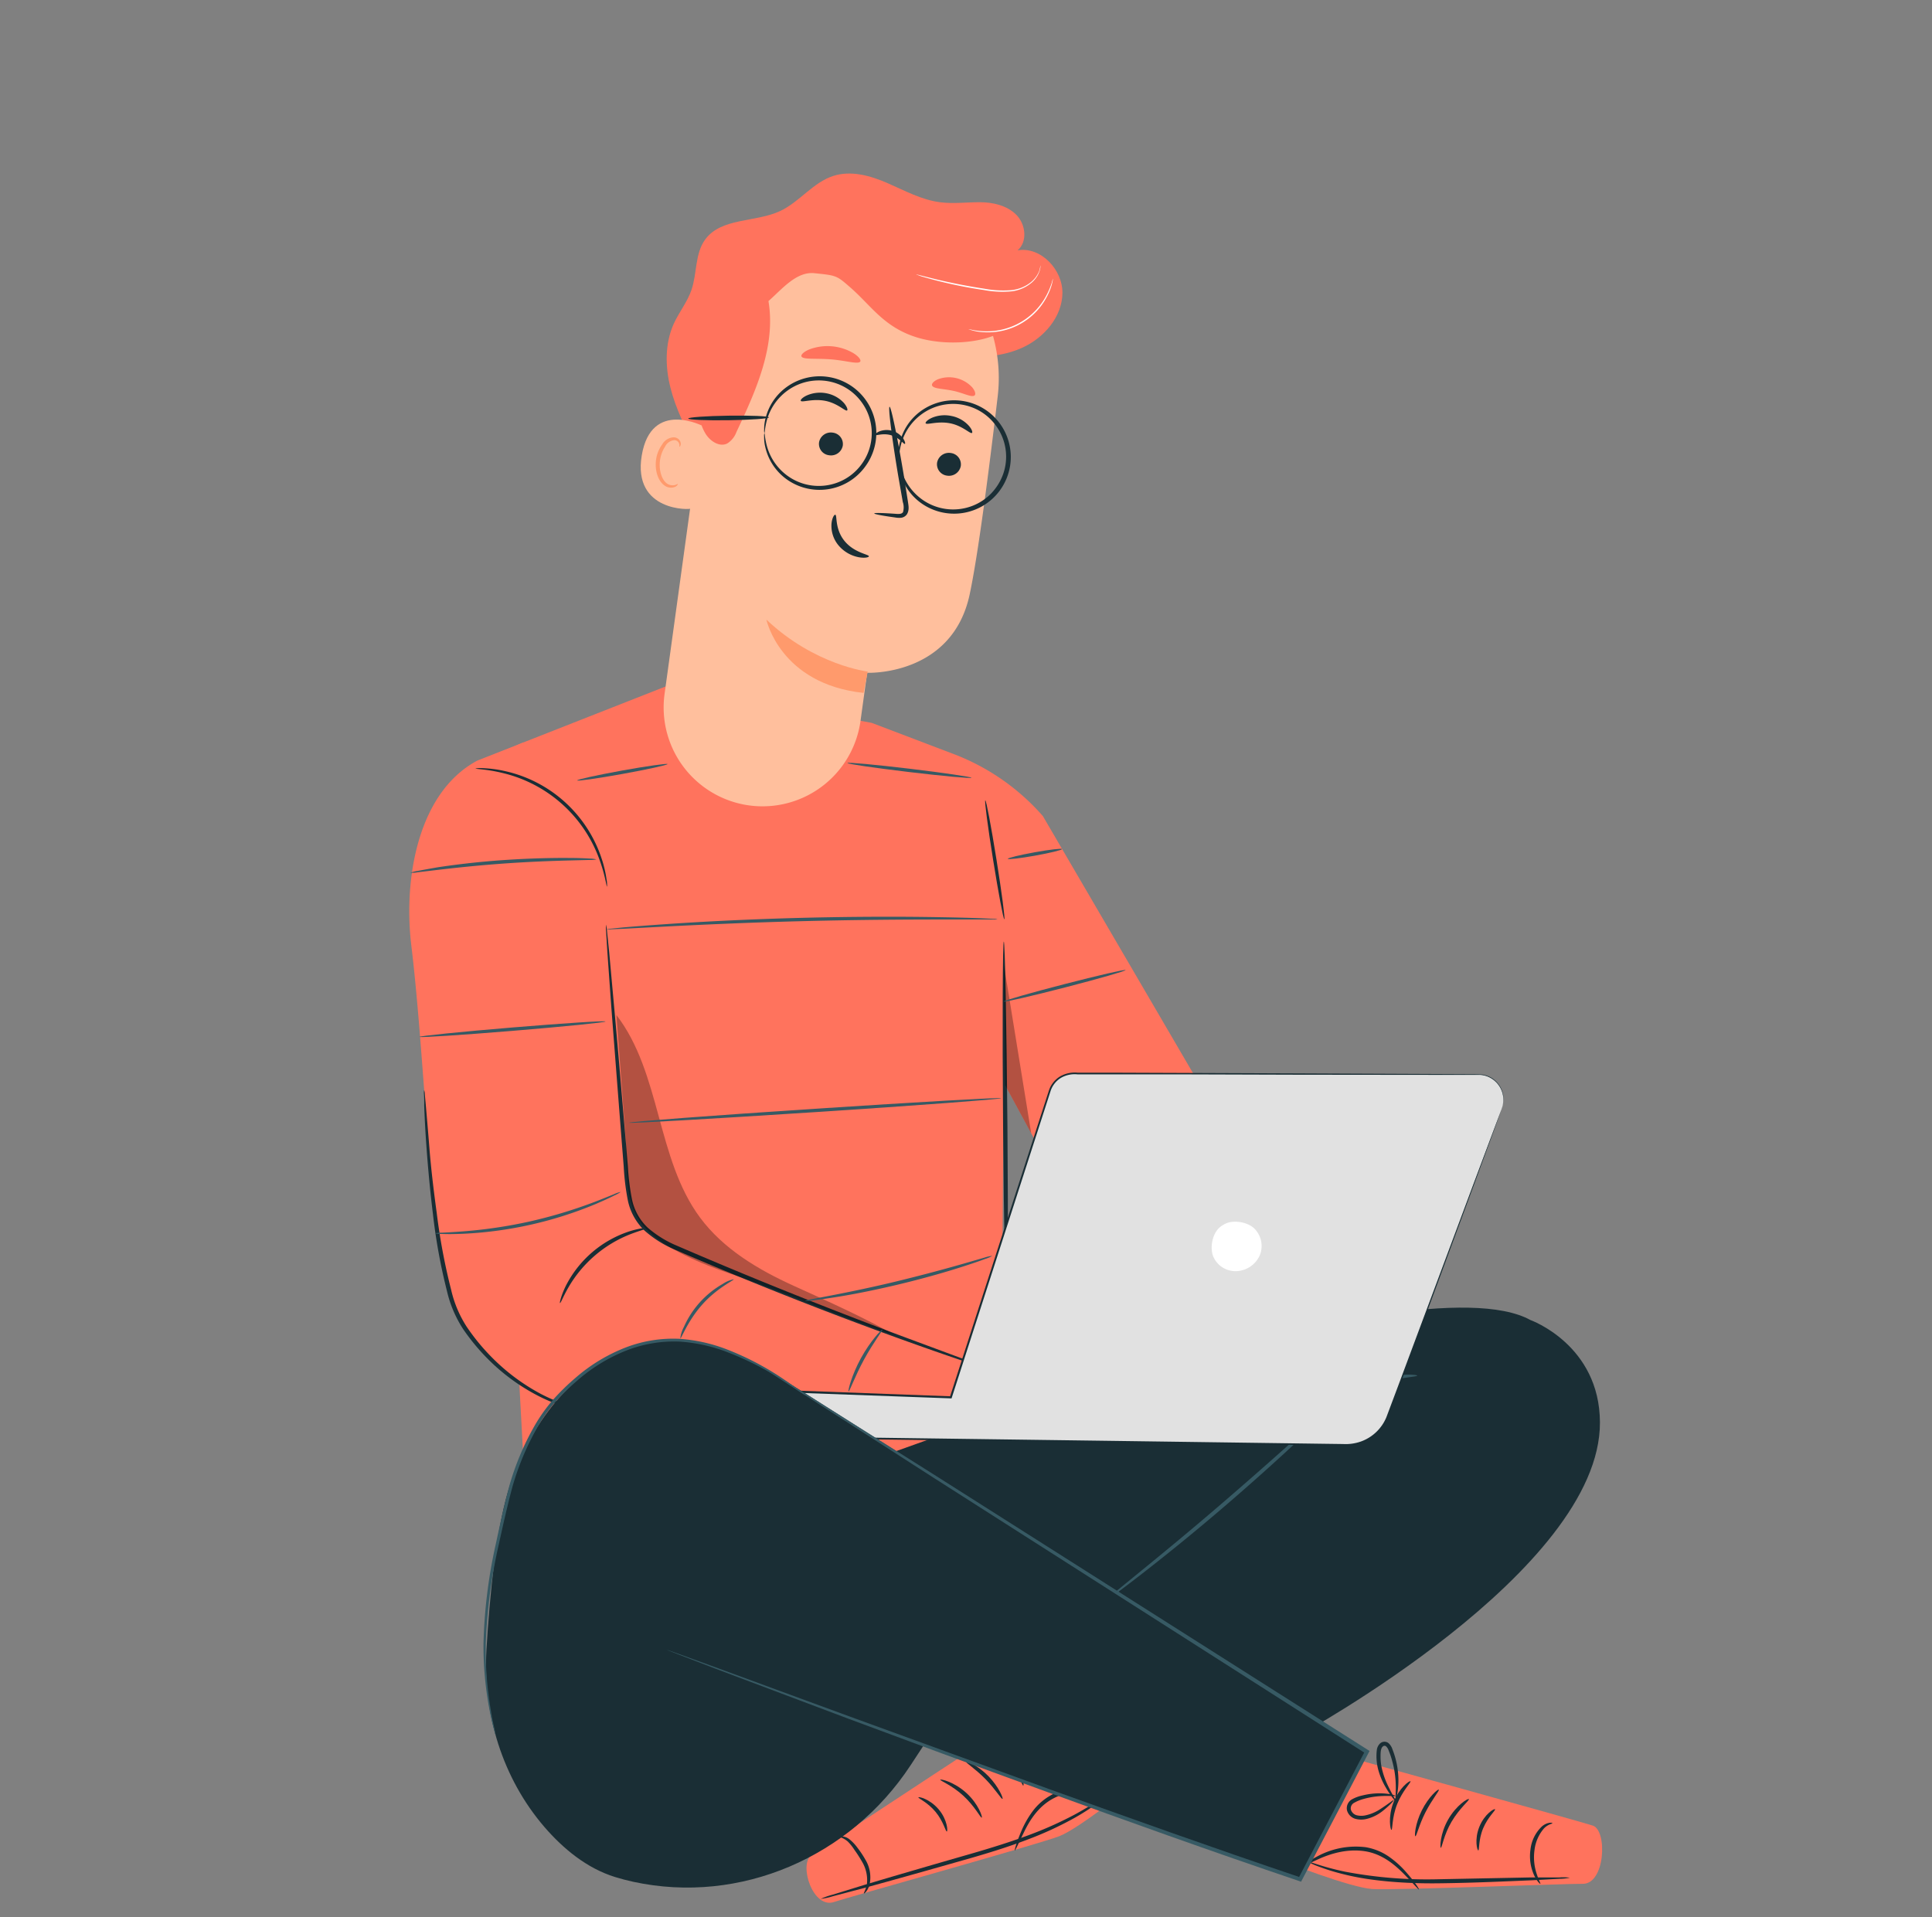<svg id="Layer_1" data-name="Layer 1" xmlns="http://www.w3.org/2000/svg" viewBox="0 0 534 530"><rect x="0" y="0" width="534" height="530" fill="#808080" stroke="none"/><defs><style>.cls-1{fill:#ff735d;}.cls-2{fill:#1a2e35;}.cls-3,.cls-4{opacity:0.3;}.cls-5{fill:#375a64;}.cls-6{fill:#e1e1e1;}.cls-7{fill:#fff;}.cls-8{fill:#ffbf9d;}.cls-9{fill:#ff9a6c;}</style></defs><path class="cls-1" d="M316.49,371.35l36.05-35.64L288.25,225.6a62.13,62.13,0,0,0-24.68-17.16l-22.64-8.61-56.29-10.32-40,15.74a23.9,23.9,0,0,0-15,25.05l10.45,88,6.16,114.59L291.54,407.7l-14.62-42.38.49-66.08Z"/><path class="cls-2" d="M278.26,362.5c.34,0,.42-22.89.19-51.12s-.69-51.12-1-51.12-.43,22.89-.2,51.13S277.92,362.51,278.26,362.5Z"/><path class="cls-1" d="M272.94,379.3,185.19,344a20.06,20.06,0,0,1-12.51-17.08l-6.42-84.13S167,207,144.67,205.25l-12.71,5c-16.44,8.73-20.51,32.66-18.27,51.13,3.18,26.24,4.5,63.39,8.06,86.17,2.91,18.63,14.1,33.37,31.82,39.82l108.08,23.4Z"/><path class="cls-2" d="M167.52,255.6a12.54,12.54,0,0,1,.27,1.93q.21,2.06.57,5.54c.45,4.93,1.08,11.88,1.85,20.41s1.63,18.9,2.6,30.27c.24,2.85.49,5.76.74,8.75a65.67,65.67,0,0,0,1.12,9,14.92,14.92,0,0,0,4.36,7.88,29.73,29.73,0,0,0,8.1,5c24.2,10.47,46.5,19.12,62.68,25.18L269,376.68l5.23,1.93a12.51,12.51,0,0,1,1.8.74,11.41,11.41,0,0,1-1.88-.52l-5.3-1.72c-4.59-1.52-11.21-3.8-19.35-6.73-16.28-5.87-38.62-14.39-62.89-24.89a30.45,30.45,0,0,1-8.41-5.26,16.08,16.08,0,0,1-4.68-8.47,66.13,66.13,0,0,1-1.12-9.16c-.23-3-.47-5.91-.69-8.76-.89-11.38-1.68-21.64-2.35-30.3s-1.13-15.49-1.49-20.43c-.14-2.33-.26-4.19-.34-5.56A11.55,11.55,0,0,1,167.52,255.6Z"/><path class="cls-2" d="M117.24,301.34a4.37,4.37,0,0,1,.18,1.13c.07.88.17,1.95.29,3.25.26,3,.61,7,1,11.93s1.09,11,2,17.66a169.29,169.29,0,0,0,4,21.31A31.76,31.76,0,0,0,129,366.78a58.21,58.21,0,0,0,6.55,8.05,56.18,56.18,0,0,0,14,10.54c9,4.66,15.51,4.73,15.42,5a4.34,4.34,0,0,1-1.14,0,25.94,25.94,0,0,1-3.25-.42,43,43,0,0,1-11.4-3.86,55.31,55.31,0,0,1-14.44-10.52,58.06,58.06,0,0,1-6.74-8.17,32.85,32.85,0,0,1-4.46-10.49,159.65,159.65,0,0,1-3.9-21.49c-.82-6.65-1.34-12.66-1.72-17.72s-.57-9.15-.67-12c0-1.3,0-2.38-.07-3.26A4.18,4.18,0,0,1,117.24,301.34Z"/><path class="cls-2" d="M154.77,360.21c-.12,0,.25-1.91,1.59-4.68a30.24,30.24,0,0,1,17.81-15.2c2.94-.89,4.85-1,4.87-.85s-1.81.57-4.6,1.63a34.17,34.17,0,0,0-17.35,14.82C155.6,358.51,155,360.28,154.77,360.21Z"/><g class="cls-3"><path d="M247.72,369.27c-9.38-5.3-18.56-9.37-28.37-13.83s-19.43-10.18-25.85-18.84c-12.11-16.32-10.73-39.88-23.12-56q1.22,16.25,2.42,32.49c.75,9.93-.77,19.74,5.62,26.49,5.39,5.68,15.89,10,23.32,12.49,14.95,4.93,31,12.25,46,17.18"/></g><polygon class="cls-4" points="277.43 266.46 285.02 313.28 277.84 300.02 277.43 266.46"/><path class="cls-5" d="M164.87,237.57a8,8,0,0,1-2,.16l-5.54.14c-4.67.12-11.12.35-18.22.86s-13.53,1.2-18.17,1.75l-5.5.65a7.78,7.78,0,0,1-2,.13,9,9,0,0,1,2-.49c1.28-.26,3.15-.59,5.46-1,4.63-.71,11.06-1.51,18.19-2s13.61-.64,18.29-.59c2.34,0,4.23.08,5.54.16A9,9,0,0,1,164.87,237.57Z"/><path class="cls-5" d="M167.37,282.38c0,.26-11.48,1.42-25.69,2.59s-25.75,1.92-25.77,1.67,11.48-1.42,25.69-2.6S167.35,282.12,167.37,282.38Z"/><path class="cls-5" d="M171.6,329.49a10.24,10.24,0,0,1-1.82,1c-1.2.62-3,1.44-5.19,2.38a108.17,108.17,0,0,1-36.61,8.2c-2.41.1-4.36.11-5.71.05a9.19,9.19,0,0,1-2.09-.16,8.83,8.83,0,0,1,2.09-.2c1.34-.06,3.28-.17,5.67-.35a131.39,131.39,0,0,0,18.5-2.75,132.84,132.84,0,0,0,17.91-5.4c2.24-.86,4-1.58,5.28-2.1A8.37,8.37,0,0,1,171.6,329.49Z"/><path class="cls-5" d="M202.8,353.64c.15.27-4.58,2.36-8.7,7s-5.79,9.49-6.06,9.36a8.43,8.43,0,0,1,1-3.2,25.62,25.62,0,0,1,10.71-11.86A8.61,8.61,0,0,1,202.8,353.64Z"/><path class="cls-5" d="M234.53,384.66c-.22-.05.8-4.42,3.45-9.24s5.76-8,5.93-7.88-2.54,3.6-5.11,8.33S234.8,384.75,234.53,384.66Z"/><path class="cls-5" d="M184.52,211.22c0,.25-5.51,1.47-12.41,2.72s-12.53,2.05-12.57,1.8S165,214.27,172,213,184.47,211,184.52,211.22Z"/><path class="cls-5" d="M268.52,215c0,.26-7.73-.44-17.2-1.57s-17.13-2.24-17.1-2.5,7.73.45,17.21,1.58S268.55,214.79,268.52,215Z"/><path class="cls-5" d="M275.7,254.11a4.31,4.31,0,0,1-1.1.08l-3.15,0-11.58,0c-9.77,0-23.28.08-38.18.46s-28.4,1-38.17,1.51l-11.56.61-3.14.13a5.43,5.43,0,0,1-1.1,0,4.84,4.84,0,0,1,1.08-.17l3.14-.32c2.72-.25,6.67-.56,11.55-.9,9.75-.68,23.25-1.4,38.17-1.78s28.44-.36,38.22-.18c4.89.08,8.84.19,11.58.31l3.14.15A5.06,5.06,0,0,1,275.7,254.11Z"/><path class="cls-5" d="M276.73,303.59c0,.26-23,2-51.42,3.85s-51.46,3.18-51.48,2.93,23-2,51.42-3.86S276.71,303.33,276.73,303.59Z"/><path class="cls-5" d="M274.28,347.18a9.45,9.45,0,0,1-1.94.83c-1.26.48-3.11,1.12-5.41,1.87-4.6,1.5-11,3.38-18.2,5.11s-13.75,3-18.53,3.72c-2.39.37-4.33.64-5.67.79a8.74,8.74,0,0,1-2.1.14,10.09,10.09,0,0,1,2-.5l5.62-1.08c4.74-.92,11.27-2.25,18.43-4s13.58-3.5,18.22-4.84l5.49-1.59A9,9,0,0,1,274.28,347.18Z"/><path class="cls-5" d="M311.1,268.17c.06.25-7.42,2.4-16.72,4.8s-16.88,4.15-16.95,3.9,7.42-2.4,16.72-4.8S311,267.92,311.1,268.17Z"/><path class="cls-5" d="M293.54,234.72c0,.26-3.27,1.07-7.4,1.81s-7.53,1.14-7.58.89,3.27-1.06,7.41-1.81S293.5,234.47,293.54,234.72Z"/><path class="cls-2" d="M167.78,245.1c-.18,0-.46-3-2.09-7.47a37.69,37.69,0,0,0-26.6-23.9c-4.65-1.15-7.67-1.1-7.66-1.29a8.72,8.72,0,0,1,2.11-.08,33.12,33.12,0,0,1,5.69.73,36.43,36.43,0,0,1,27.08,24.32,31.83,31.83,0,0,1,1.32,5.59A7.93,7.93,0,0,1,167.78,245.1Z"/><path class="cls-2" d="M272.33,221.24c.26,0,1.64,7.28,3.09,16.36s2.43,16.48,2.17,16.52-1.63-7.29-3.09-16.37S272.08,221.28,272.33,221.24Z"/><path class="cls-1" d="M370.14,485.07s67.44,18.67,70.15,19.62c4.06,1.43,3.38,16.32-2.94,16.08-3-.11-51.81,1.82-58,1.44s-24.77-7.72-24.77-7.72Z"/><path class="cls-2" d="M398.23,510.81c.34,0,.8-3.53,3-7.25s5-5.93,4.77-6.21-3.46,1.65-5.74,5.65S398,510.83,398.23,510.81Z"/><path class="cls-2" d="M391.2,507.62c.33.05,1-3.13,2.81-6.66s3.92-6,3.67-6.22-2.82,2-4.68,5.71S390.91,507.6,391.2,507.62Z"/><path class="cls-2" d="M384.6,505.85c.34,0,.08-3.39,1.58-7.13s3.91-6.06,3.67-6.3-3.15,1.83-4.72,5.89S384.33,506,384.6,505.85Z"/><path class="cls-2" d="M385.8,497.14c.12,0,.72-1.86.72-5a23.25,23.25,0,0,0-.68-5.5,24,24,0,0,0-1-3.13,3.77,3.77,0,0,0-1.08-1.65,1.8,1.8,0,0,0-2.32.11,3,3,0,0,0-.9,1.91,13.52,13.52,0,0,0-.09,1.78,15.12,15.12,0,0,0,.42,3.3A19.92,19.92,0,0,0,383,494.1c1.57,2.73,2.93,4.13,3,4.06s-1-1.68-2.33-4.43a22.21,22.21,0,0,1-1.76-5,14.61,14.61,0,0,1-.33-3.08c0-1,0-2.33.62-2.83a.66.66,0,0,1,.89-.07,2.75,2.75,0,0,1,.74,1.18,23.24,23.24,0,0,1,1,3,26.8,26.8,0,0,1,.9,5.27C385.92,495.2,385.62,497.11,385.8,497.14Z"/><path class="cls-2" d="M385.72,496.45c0-.12-1.6-.68-4.35-.7a19.5,19.5,0,0,0-4.79.59,10.57,10.57,0,0,0-2.76,1,2.84,2.84,0,0,0-1.52,3.08,3.35,3.35,0,0,0,2.43,2.41,6.2,6.2,0,0,0,3,0,11.5,11.5,0,0,0,4.38-2.15c2.16-1.7,3.21-3,3.13-3.09s-1.39,1-3.59,2.43a12,12,0,0,1-4.14,1.8,5.41,5.41,0,0,1-2.5,0,2.29,2.29,0,0,1-1.64-1.6,1.75,1.75,0,0,1,1-1.89,10.65,10.65,0,0,1,2.45-1,21.91,21.91,0,0,1,4.54-.79C384,496.36,385.69,496.63,385.72,496.45Z"/><path class="cls-2" d="M408.6,511.53c.33,0,0-2.92,1.33-6.09s3.51-5,3.3-5.28-2.93,1.33-4.35,4.86S408.32,511.65,408.6,511.53Z"/><path class="cls-2" d="M361.53,514.64a13.91,13.91,0,0,0,2.61,1.23,58.23,58.23,0,0,0,7.51,2.32c6.45,1.63,15.65,2.55,25.75,2.44s19.21-.57,25.82-.83l7.82-.42a14,14,0,0,0,2.86-.3A14,14,0,0,0,431,519l-7.82,0-25.81.51a121.64,121.64,0,0,1-25.57-2.09C365.38,516.09,361.61,514.43,361.53,514.64Z"/><path class="cls-2" d="M359.54,516.18c.09.15,1.94-.92,5-2.29s7.7-2.91,12.77-2.12,8.68,4.19,11,6.56,3.75,4.08,3.88,4-1-1.88-3.3-4.51a25.83,25.83,0,0,0-4.47-4.18,15.91,15.91,0,0,0-7-3,22.3,22.3,0,0,0-13.27,2.52C361.16,514.75,359.47,516.07,359.54,516.18Z"/><path class="cls-1" d="M290.31,469.41s-63.83,41.79-66.11,43.52c-3.44,2.6.5,15,6.46,12.82,2.81-1,56.37-15.91,62.13-18.15s21.26-14.88,21.26-14.88Z"/><path class="cls-2" d="M271.35,502.47c.28-.06-.85-3.75-4.27-6.84s-7.15-3.91-7.19-3.63,3.27,1.54,6.43,4.47S271.05,502.61,271.35,502.47Z"/><path class="cls-2" d="M277.09,497.29c.27-.1-1-3.31-3.89-6.28s-6.09-4.28-6.2-4,2.64,2,5.39,4.81S276.79,497.45,277.09,497.29Z"/><path class="cls-2" d="M282.83,493.6c.29,0,0-3.65-2.79-7s-6.24-4.46-6.29-4.18,2.91,1.75,5.42,4.89S282.5,493.69,282.83,493.6Z"/><path class="cls-2" d="M279.05,485.67c.17-.08-.71-1.81-1.45-4.78a27.78,27.78,0,0,1-.75-5.29,25.67,25.67,0,0,1,.07-3.14,3,3,0,0,1,.35-1.35.64.64,0,0,1,.87-.2c.73.29,1.11,1.53,1.45,2.51a14.61,14.61,0,0,1,.63,3,22.28,22.28,0,0,1-.16,5.32c-.45,3-1.05,4.87-.87,4.92s1-1.7,1.65-4.79a19.72,19.72,0,0,0,.42-5.54,15.12,15.12,0,0,0-.61-3.27,13.09,13.09,0,0,0-.62-1.67,3,3,0,0,0-1.44-1.55,1.8,1.8,0,0,0-2.24.6,3.81,3.81,0,0,0-.53,1.9,22.57,22.57,0,0,0,0,3.29,23.77,23.77,0,0,0,1,5.45C277.8,484.12,278.94,485.73,279.05,485.67Z"/><path class="cls-2" d="M278.92,485c.08.16,1.58-.6,4.15-1.22a22.8,22.8,0,0,1,4.57-.63,10.35,10.35,0,0,1,2.62.17,1.74,1.74,0,0,1,1.53,1.49,2.29,2.29,0,0,1-1.08,2,5.27,5.27,0,0,1-2.37.8,12.24,12.24,0,0,1-4.49-.45c-2.54-.73-4.09-1.4-4.16-1.23s1.35,1,3.92,2a11.55,11.55,0,0,0,4.83.72,6.14,6.14,0,0,0,2.89-.91,3.37,3.37,0,0,0,1.58-3,2.85,2.85,0,0,0-2.39-2.48,10.55,10.55,0,0,0-2.93-.13,19.88,19.88,0,0,0-4.74.9C280.23,483.85,278.85,484.88,278.92,485Z"/><path class="cls-2" d="M238.79,523.42c.07.1,1.07-.65,1.56-2.47a9.43,9.43,0,0,0-1.2-6.93,26,26,0,0,0-2.13-3.19,11.93,11.93,0,0,0-2.17-2.32,3.75,3.75,0,0,0-2-.85c-.53,0-.81.1-.8.17a6.1,6.1,0,0,1,2.32,1.29,13.91,13.91,0,0,1,1.84,2.33,34.77,34.77,0,0,1,2,3.11,9.87,9.87,0,0,1,1.41,6.23C239.33,522.44,238.64,523.31,238.79,523.42Z"/><path class="cls-2" d="M261.7,506.3c.3,0,.21-3.21-2.25-6.11s-5.59-3.6-5.61-3.31,2.57,1.37,4.75,4S261.37,506.37,261.7,506.3Z"/><path class="cls-2" d="M307.49,495a23.42,23.42,0,0,0-2.81,1.93,80.79,80.79,0,0,1-7.87,4.82,104.13,104.13,0,0,1-12.5,5.57c-4.83,1.8-10.25,3.5-16,5.16-11.49,3.3-21.88,6.33-29.38,8.58l-8.87,2.73a19.84,19.84,0,0,0-3.21,1.14,18.39,18.39,0,0,0,3.33-.72l9-2.38c7.56-2.06,18-5,29.47-8.27,5.75-1.66,11.19-3.4,16-5.27a94.92,94.92,0,0,0,12.52-5.84,62.5,62.5,0,0,0,7.74-5.17A17.2,17.2,0,0,0,307.49,495Z"/><path class="cls-2" d="M309.85,495.83c0-.12-2-.87-5.41-1.44A22.41,22.41,0,0,0,291,496a16,16,0,0,0-5.74,4.93,26.61,26.61,0,0,0-3,5.35c-1.35,3.19-1.9,5.25-1.78,5.3s1-1.91,2.5-5,3.91-7.31,8.52-9.6,9.47-2.18,12.8-1.85S309.81,496,309.85,495.83Z"/><path class="cls-2" d="M423,364.91s19.14,6.83,19.22,28.3c.16,41.13-83.09,86.46-83.09,86.46l-110.78-73.4-6.94-2.81S390.94,347.28,423,364.91Z"/><path class="cls-5" d="M304.46,443.34a20.7,20.7,0,0,0,2.88-2c1.82-1.31,4.41-3.27,7.58-5.72,6.34-4.9,15-11.85,24.26-19.82s17.45-15.45,23.26-21c2.9-2.76,5.23-5,6.8-6.62a20.84,20.84,0,0,0,2.37-2.56,20.22,20.22,0,0,0-2.67,2.24l-7,6.35C356,399.65,347.71,407,338.44,415s-17.81,15-24,20.05l-7.35,6A19.84,19.84,0,0,0,304.46,443.34Z"/><path class="cls-5" d="M391.71,380.28c.05-.28-4.9-.76-10.67,1s-9.68,4.77-9.49,5,4.22-2.28,9.81-3.9S391.72,380.62,391.71,380.28Z"/><path class="cls-5" d="M382.17,373.8c-.1-.27-3.65,1.29-6.57,4.94s-3.72,7.42-3.44,7.46,1.53-3.34,4.32-6.76S382.35,374.09,382.17,373.8Z"/><path class="cls-2" d="M429.08,504c.06-.13-1.32-.4-2.86.87a10.35,10.35,0,0,0-3.2,6.43,12.76,12.76,0,0,0,1,7.09c.79,1.68,1.65,2.47,1.74,2.39s-.45-1-1-2.69a14.49,14.49,0,0,1-.63-6.64,11.13,11.13,0,0,1,2.62-6C427.93,504.24,429.1,504.19,429.08,504Z"/><path class="cls-6" d="M415.07,306.49l-31.52,84.9a12.24,12.24,0,0,1-11.63,8l-173.48-2.29V383.9l64.37,2.35,27.33-84.74a6.94,6.94,0,0,1,6.61-4.8l111.9.33A6.92,6.92,0,0,1,415.07,306.49Z"/><path class="cls-2" d="M415.07,306.49s0-.09.07-.26.16-.44.22-.79a6.78,6.78,0,0,0-.07-3.19,6.91,6.91,0,0,0-3.05-4.1,6.7,6.7,0,0,0-3.15-1c-1.19,0-2.49,0-3.85,0l-46.69-.05L325.84,297l-18.38,0-9.65,0a7.55,7.55,0,0,0-4.62,1,6.73,6.73,0,0,0-2.87,3.78c-8.26,25.62-17.44,54.13-27.25,84.6l-.06.19h-.21l-64.37-2.34.29-.28v13.18l-.28-.28,109.1,1.47,47.42.65,10.93.15,5.31.07a12.78,12.78,0,0,0,5.05-.73,12,12,0,0,0,6.95-6.7l3.38-9c8.8-23.58,15.9-42.62,20.81-55.79,2.46-6.56,4.36-11.64,5.67-15.12s2-5.26,2-5.26-.64,1.83-1.91,5.3-3.16,8.58-5.57,15.15c-4.87,13.19-11.92,32.25-20.64,55.86l-3.38,9.07a12.42,12.42,0,0,1-7.18,6.93,12.86,12.86,0,0,1-5.19.77l-5.32-.06L355,399.37l-47.42-.6-109.09-1.41h-.28V383.61h.29L262.82,386l-.27.19c9.84-30.46,19.05-59,27.32-84.58a7.2,7.2,0,0,1,3.07-4,8.08,8.08,0,0,1,4.87-1.08l9.65,0,18.38.07,32.71.13,46.69.21c1.37,0,2.65,0,3.86.05a6.93,6.93,0,0,1,3.22,1,7,7,0,0,1,3.06,4.2,6.83,6.83,0,0,1,0,3.23A8.15,8.15,0,0,1,415.07,306.49Z"/><path class="cls-7" d="M338.14,338.6c2.25-1.53,6.41-.92,8.43.9a6.8,6.8,0,0,1,1.65,7.47,7.37,7.37,0,0,1-6.33,4.42,6.66,6.66,0,0,1-6.7-4.42c-.8-2.77.09-6.91,2.95-8.37"/><path class="cls-2" d="M377.8,484.29S221.46,384.15,214.56,380.22c-5.88-3.35-21.58-13-37.07-8.74s-29.38,18.15-36.32,38.45c-4,11.59-5.84,31.38-6.72,46.21-1,17.74,4.44,35.43,16,48.89,5.28,6.12,11.8,11.45,19.52,13.85q2.44.76,5.06,1.33c29.59,6.41,60-6.87,76.63-32.18l3.65-5.56s102.39,37.62,104,37.08Z"/><path class="cls-5" d="M222.63,385.76s-.15-.06-.4-.23l-1.09-.74c-1-.67-2.37-1.64-4.22-2.84a82.72,82.72,0,0,0-16.61-8.43,44.72,44.72,0,0,0-12.5-2.64,36.05,36.05,0,0,0-14.39,2.35,46.42,46.42,0,0,0-13.82,8.38,64.59,64.59,0,0,0-6.14,6,44.89,44.89,0,0,0-5.07,7.22A74.43,74.43,0,0,0,141.64,411c-1.47,5.45-2.65,10.84-3.77,15.93a145.37,145.37,0,0,0-3.6,27.43,99.2,99.2,0,0,0,1.42,18.59c.34,2.19.73,3.86,1,5,.1.52.18.95.25,1.3a2.38,2.38,0,0,1,.06.45,1.37,1.37,0,0,1-.15-.43c-.09-.34-.21-.76-.35-1.28-.29-1.13-.74-2.79-1.14-5a93.9,93.9,0,0,1-1.72-18.67,141.34,141.34,0,0,1,3.42-27.6c1.1-5.12,2.25-10.47,3.73-16a74.51,74.51,0,0,1,6.82-16.32,45.38,45.38,0,0,1,5.19-7.37,63,63,0,0,1,6.24-6.11,47.12,47.12,0,0,1,14.11-8.5,36.58,36.58,0,0,1,14.73-2.31,44.79,44.79,0,0,1,12.69,2.79,78.3,78.3,0,0,1,16.58,8.75c1.83,1.24,3.21,2.27,4.13,3l1,.83A2.18,2.18,0,0,1,222.63,385.76Z"/><path class="cls-5" d="M184.16,456s.29.15.86.38l2.56,1,9.93,3.82,36.87,13.89c15.67,5.84,34.43,12.79,55.48,20.45s44.39,16.06,69.31,24.49l.45.16.22-.43,12.23-23.35,6.23-11.91.24-.46-.43-.27L258.71,408,222.85,385.4l-9.74-6.07-2.54-1.56c-.58-.34-.89-.5-.89-.5s.27.22.83.59l2.49,1.65,9.63,6.25,35.67,22.92,119.2,76.08-.2-.73-6.23,11.91-12.22,23.35.67-.27c-24.9-8.41-48.25-16.77-69.32-24.36l-55.56-20.22-37-13.57-10-3.64-2.6-.92C184.47,456.11,184.16,456,184.16,456Z"/><path class="cls-1" d="M192.26,123.8c-2.73-5.36-5.48-10.78-6.95-16.62s-1.56-12.21.92-17.69c1.46-3.2,3.75-6,4.89-9.34,1.57-4.58.93-10,3.77-13.91,4.43-6.13,13.91-4.7,20.76-7.91,5.34-2.51,9.07-7.9,14.68-9.7,4.91-1.58,10.25-.07,15,2s9.35,4.61,14.45,5.27c3.64.48,7.34,0,11,0s7.57.89,10.15,3.5,3.13,7.43.33,9.8c6.42-1.09,12.47,5.32,12.39,11.84s-5,12.24-10.92,15-12.68,2.89-19.18,2.38c-18.38-1.43-36.85-8.42-49.37-22"/><path class="cls-8" d="M196.22,100.8l-12.53,91a27.34,27.34,0,0,0,24.69,31h0a27.35,27.35,0,0,0,29.47-23.55c.94-6.85,1.73-12.56,1.87-13.26,0,0,23.48,1,28.3-21.7,2.34-11,5.3-34,7.75-54.79a43.24,43.24,0,0,0-34.49-47.41l-2.2-.44C215.13,58.29,198.9,76.76,196.22,100.8Z"/><path class="cls-9" d="M239.83,185.65s-14.62-1.71-28-14.36c0,0,3.74,17.78,26.86,20.26Z"/><path class="cls-2" d="M265.56,128.83a3.32,3.32,0,0,1-3.79,2.66,3.17,3.17,0,0,1-2.76-3.6,3.31,3.31,0,0,1,3.78-2.66A3.17,3.17,0,0,1,265.56,128.83Z"/><path class="cls-2" d="M268.65,119.68c-.49.34-2.59-2-6.09-2.67s-6.41.55-6.71,0c-.14-.23.42-.91,1.7-1.5A9.05,9.05,0,0,1,263,115a8.69,8.69,0,0,1,4.74,2.65C268.67,118.69,268.88,119.53,268.65,119.68Z"/><path class="cls-2" d="M232.94,123.2a3.3,3.3,0,0,1-3.79,2.65,3.16,3.16,0,0,1-2.76-3.6,3.31,3.31,0,0,1,3.78-2.65A3.17,3.17,0,0,1,232.94,123.2Z"/><path class="cls-2" d="M234.14,113.46c-.49.34-2.59-2-6.09-2.66s-6.41.55-6.71,0c-.15-.23.41-.91,1.7-1.5a9.12,9.12,0,0,1,5.47-.56,8.76,8.76,0,0,1,4.74,2.65C234.16,112.47,234.37,113.31,234.14,113.46Z"/><path class="cls-2" d="M241.65,141.93c0-.2,2.27-.14,5.88.11.91.09,1.79.08,2.07-.5a4.66,4.66,0,0,0-.07-2.76q-.61-3.5-1.28-7.33c-1.74-10.42-2.8-18.91-2.38-19s2.16,8.32,3.9,18.74c.4,2.57.79,5,1.16,7.35.14,1.08.49,2.35-.24,3.6a2.27,2.27,0,0,1-1.73,1,6.22,6.22,0,0,1-1.55-.09C243.82,142.56,241.62,142.13,241.65,141.93Z"/><path class="cls-2" d="M230.87,142.3c.57.08-.18,3.87,2.53,7.22s6.84,3.73,6.76,4.27c0,.25-1,.56-2.76.26a9.64,9.64,0,0,1-5.69-3.35,8.41,8.41,0,0,1-1.88-6C230,143.08,230.61,142.22,230.87,142.3Z"/><path class="cls-1" d="M237.78,99.93c-.54.88-3.94-.26-8.14-.59s-7.75.13-8.12-.83c-.16-.46.59-1.24,2.11-1.89A14.19,14.19,0,0,1,236,97.7C237.41,98.61,238,99.51,237.78,99.93Z"/><path class="cls-1" d="M269.38,109.3c-.77.67-3-.64-5.91-1.26s-5.45-.53-5.85-1.48c-.17-.45.38-1.17,1.6-1.7a8.75,8.75,0,0,1,9.48,2.2C269.56,108.08,269.73,109,269.38,109.3Z"/><path class="cls-8" d="M194.71,118c-.36-.24-14.72-7.75-17.33,7.91S191,141,191.13,140.54,194.71,118,194.71,118Z"/><path class="cls-9" d="M187.34,133.81c-.06-.06-.31.15-.8.28a2.79,2.79,0,0,1-2-.3c-1.55-.88-2.51-3.74-2.11-6.57a9.16,9.16,0,0,1,1.41-3.78,3.17,3.17,0,0,1,2.41-1.75,1.4,1.4,0,0,1,1.48,1c.14.47,0,.77.06.81s.38-.21.37-.87a1.85,1.85,0,0,0-.46-1.09,2.09,2.09,0,0,0-1.44-.65,3.86,3.86,0,0,0-3.25,2,9.29,9.29,0,0,0-1.68,4.2c-.42,3.17.7,6.4,2.85,7.43a3,3,0,0,0,2.57,0C187.25,134.18,187.39,133.85,187.34,133.81Z"/><path class="cls-1" d="M280.28,88.34c-2.69,5.79-16.51,8-26.64,5-9.33-2.82-12.72-8.75-18.66-13.92-3.76-3.27-3.76-3.27-9.89-3.9-5-.51-8.94,4.43-12.69,7.71,2.09,12.45-3.45,24.77-8.84,36.17A6.28,6.28,0,0,1,201,122.6c-2.12,1.05-4.66-.61-5.93-2.61-2-3.2-2.27-7.19-2.19-11A65.34,65.34,0,0,1,198.1,83.8a44.46,44.46,0,0,1,16.37-19.61c9.11-5.78,20.6-7.43,31.15-5.16a51.73,51.73,0,0,1,27.3,16.39c3.33,3.75,6.22,8,7.36,12.92"/><path class="cls-2" d="M248.42,126.2c.13,0,.08-1.35.71-3.64a15.14,15.14,0,0,1,5.54-8,14.74,14.74,0,0,1,13.86-2,14.36,14.36,0,0,1,6.74,5.1,14.48,14.48,0,0,1,0,17.17,14.36,14.36,0,0,1-6.74,5.1,14.74,14.74,0,0,1-13.86-2,15.14,15.14,0,0,1-5.54-8c-.63-2.28-.58-3.64-.71-3.63s-.07.33-.08,1a11.88,11.88,0,0,0,.31,2.79,15.09,15.09,0,0,0,5.48,8.64,15.67,15.67,0,1,0,0-24.8,15.06,15.06,0,0,0-5.48,8.64,11.76,11.76,0,0,0-.31,2.78C248.35,125.86,248.37,126.2,248.42,126.2Z"/><path class="cls-2" d="M211.27,119.71c.14,0,.09-1.35.72-3.64a15.08,15.08,0,0,1,5.54-8,14.73,14.73,0,0,1,13.86-2,14.5,14.5,0,0,1,6.74,5.09,14.49,14.49,0,0,1,0,17.18,14.45,14.45,0,0,1-6.74,5.09,14.73,14.73,0,0,1-13.86-2,15.08,15.08,0,0,1-5.54-8.05c-.63-2.29-.58-3.65-.72-3.64a2.81,2.81,0,0,0-.07,1,11.32,11.32,0,0,0,.31,2.79,15.09,15.09,0,0,0,5.48,8.64A15.6,15.6,0,0,0,239.13,129a15.64,15.64,0,0,0,0-18.64A15.6,15.6,0,0,0,217,107.31a15.09,15.09,0,0,0-5.48,8.64,11.32,11.32,0,0,0-.31,2.79A2.81,2.81,0,0,0,211.27,119.71Z"/><path class="cls-2" d="M241.88,120.24c.15.31,2.14-.62,4.46.09s3.47,2.56,3.77,2.38c.15-.06.08-.66-.45-1.45a5.58,5.58,0,0,0-6.61-2C242.18,119.64,241.79,120.1,241.88,120.24Z"/><path class="cls-2" d="M190.23,115.7c0,.35,5,.56,11.15.47s11.14-.44,11.14-.79-5-.56-11.16-.47S190.23,115.35,190.23,115.7Z"/><path class="cls-7" d="M287.59,73.4a4.51,4.51,0,0,1-.25,1.49A7.31,7.31,0,0,1,285,78.26a10.38,10.38,0,0,1-5.63,2.3,27.79,27.79,0,0,1-7.47-.39,125.52,125.52,0,0,1-13.29-2.68c-1.68-.44-3-.82-4-1.11L253.59,76a2.09,2.09,0,0,1-.37-.14,1.55,1.55,0,0,1,.39.07l1.08.27,4,1C262,78,266.72,79,272,79.8a28.58,28.58,0,0,0,7.38.42,10.26,10.26,0,0,0,5.5-2.16,7.54,7.54,0,0,0,2.38-3.22C287.53,73.94,287.54,73.39,287.59,73.4Z"/><path class="cls-7" d="M291.06,77a14.43,14.43,0,0,1-1.34,4.28,18.34,18.34,0,0,1-17.66,10.56,14.26,14.26,0,0,1-4.41-.85,10.64,10.64,0,0,1,1.18.23,20.73,20.73,0,0,0,3.24.36,18.63,18.63,0,0,0,17.41-10.41,21,21,0,0,0,1.22-3A8.72,8.72,0,0,1,291.06,77Z"/></svg>